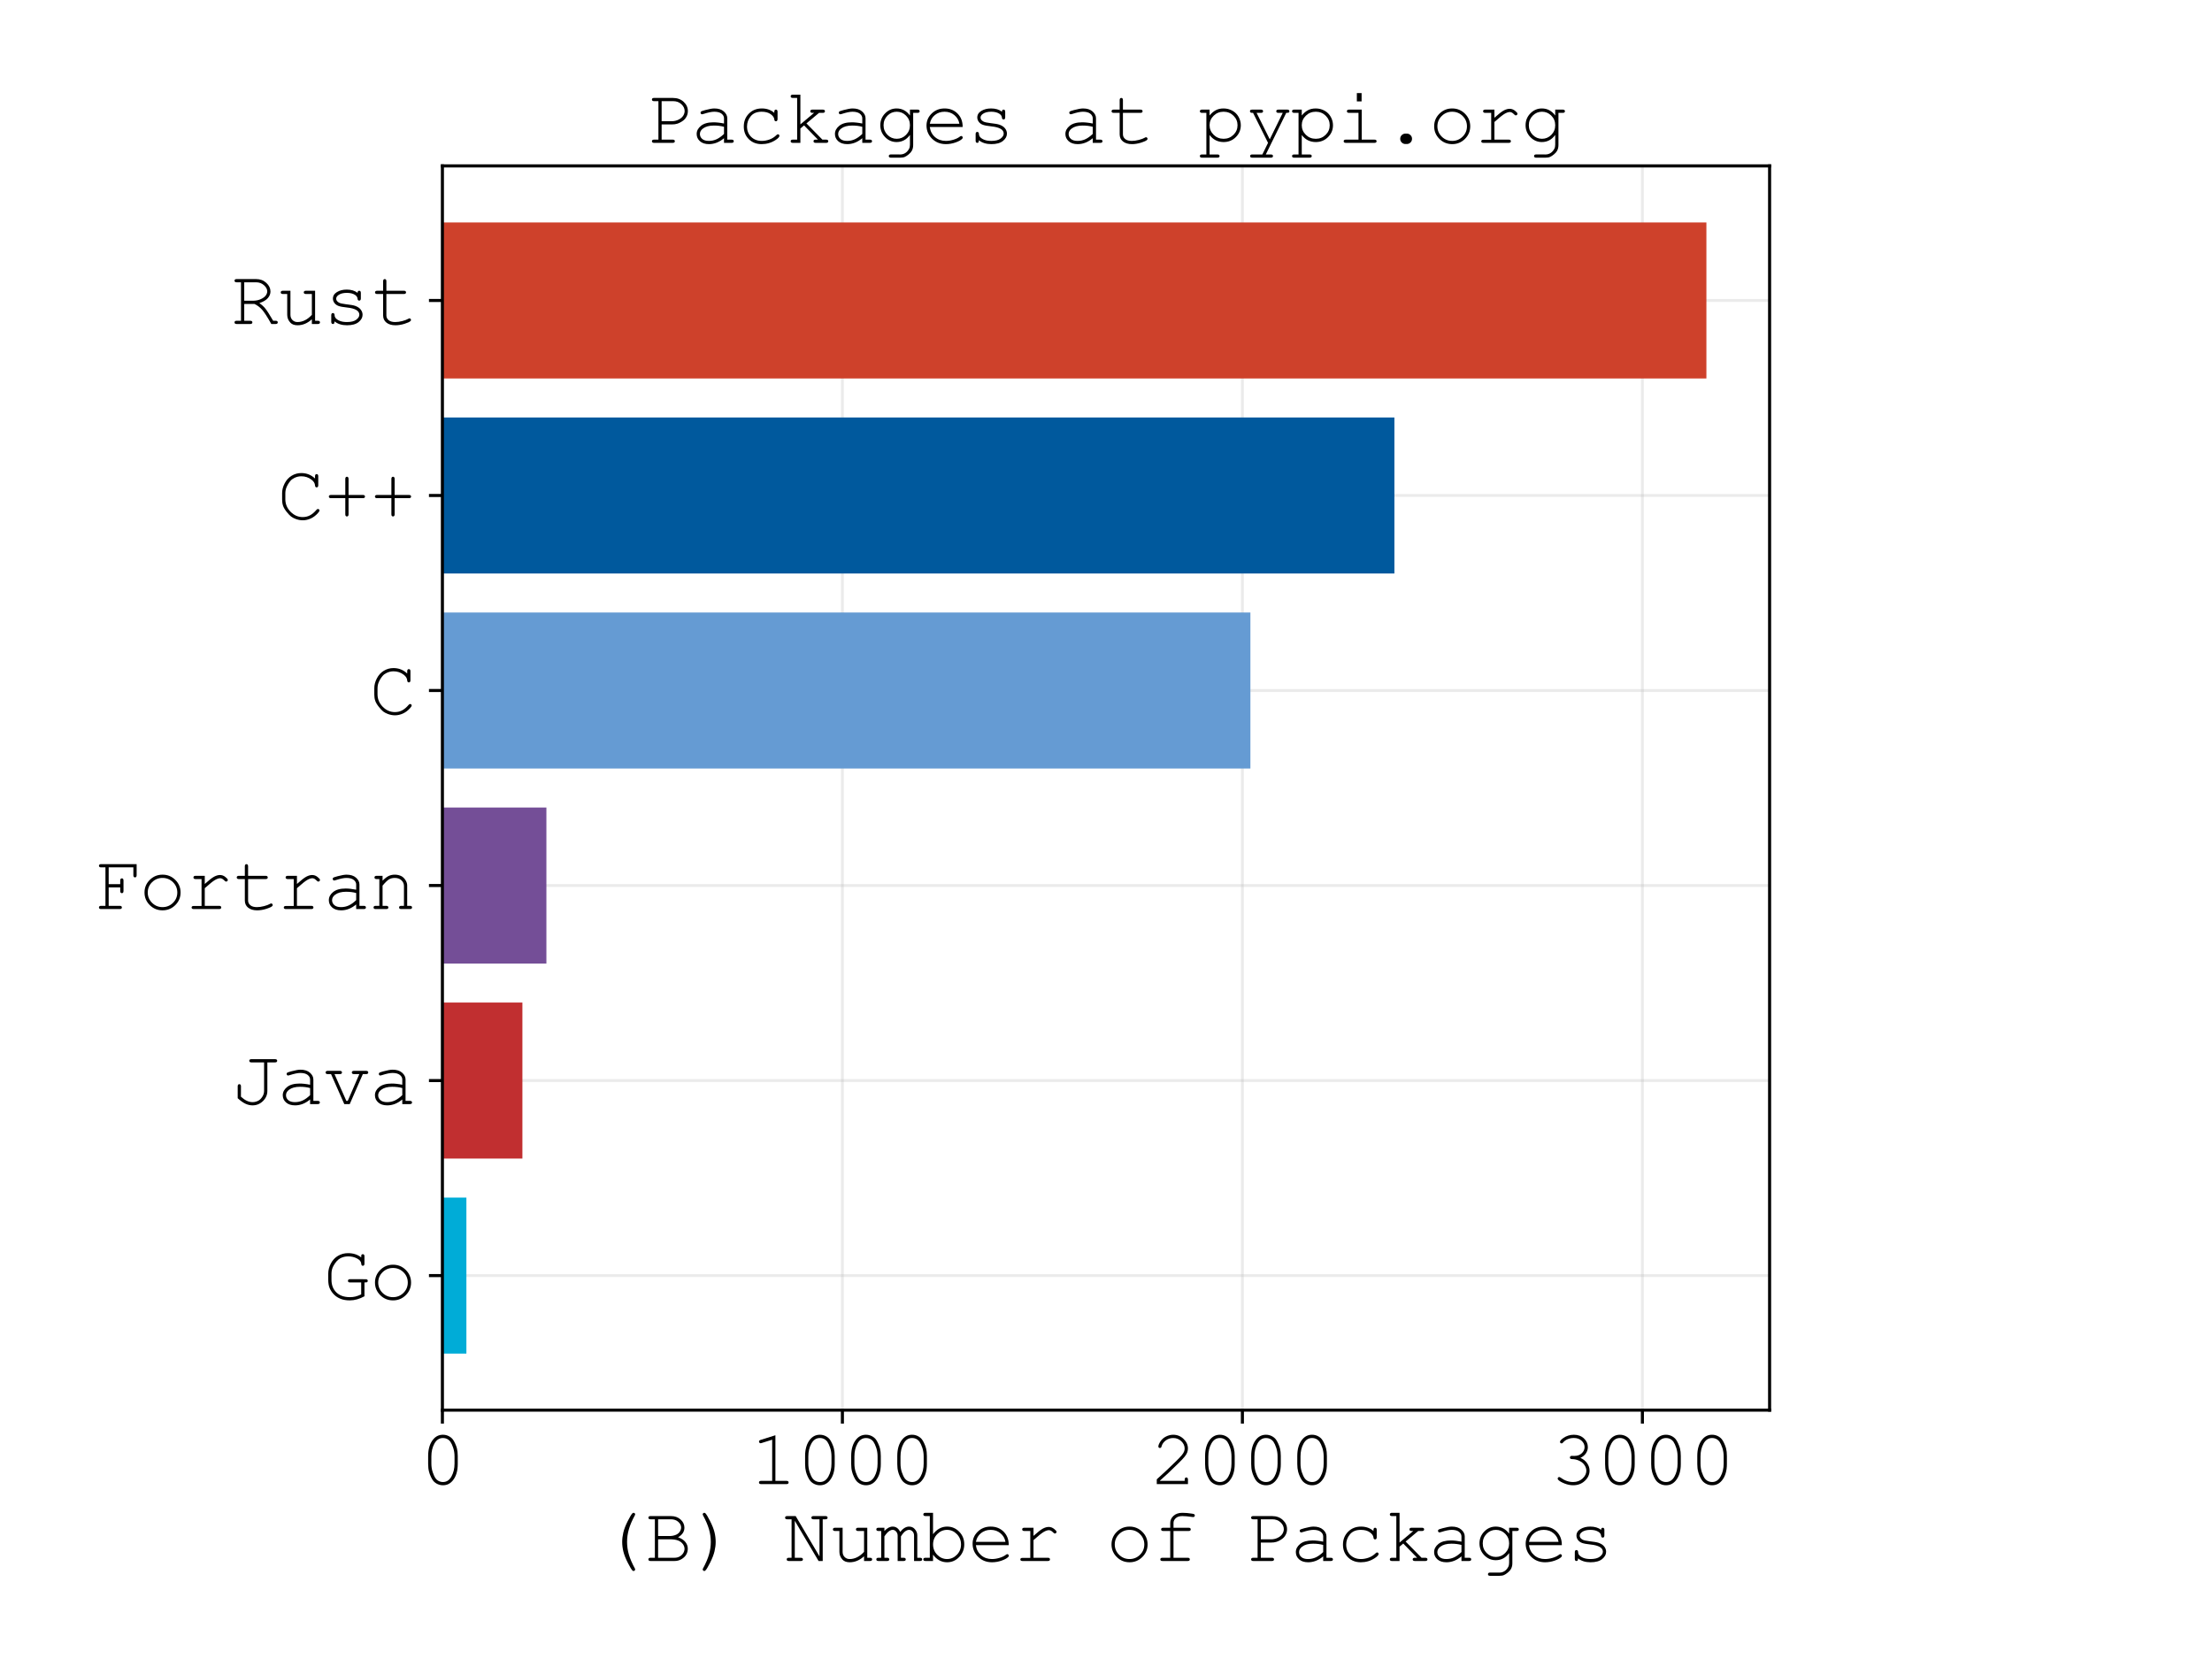 <?xml version="1.0" encoding="utf-8" standalone="no"?>
<!DOCTYPE svg PUBLIC "-//W3C//DTD SVG 1.1//EN"
  "http://www.w3.org/Graphics/SVG/1.1/DTD/svg11.dtd">
<svg xmlns:xlink="http://www.w3.org/1999/xlink" width="576pt" height="432pt" viewBox="0 0 576 432" xmlns="http://www.w3.org/2000/svg" version="1.1">
 <defs>
  <style type="text/css">*{stroke-linejoin: round; stroke-linecap: butt}</style>
 </defs>
 <g id="figure_1">
  <g id="patch_1">
   <path d="M 0 432 
L 576 432 
L 576 0 
L 0 0 
z
" style="fill: #ffffff"/>
  </g>
  <g id="axes_1">
   <g id="patch_2">
    <path d="M 115.2 367.2 
L 460.8 367.2 
L 460.8 43.2 
L 115.2 43.2 
z
" style="fill: #ffffff"/>
   </g>
   <g id="matplotlib.axis_1">
    <g id="xtick_1">
     <g id="line2d_1">
      <path d="M 115.2 367.2 
L 115.2 43.2 
" clip-path="url(#pd05a59e7c7)" style="fill: none; stroke: #b0b0b0; stroke-opacity: 0.25; stroke-width: 0.75; stroke-linecap: square"/>
     </g>
     <g id="line2d_2">
      <defs>
       <path id="m3ca8e64a60" d="M 0 0 
L 0 3.5 
" style="stroke: #000000; stroke-width: 0.8"/>
      </defs>
      <g>
       <use xlink:href="#m3ca8e64a60" x="115.2" y="367.2" style="stroke: #000000; stroke-width: 0.8"/>
      </g>
     </g>
     <g id="text_1">
      <!-- 0 -->
      <g transform="translate(109.198 386.456) scale(0.2 -0.2)">
       <defs>
        <path id="CourierNewPSMT-30" d="M 3125 2284 
L 3125 1634 
Q 3125 788 2722 294 
Q 2406 -94 1925 -94 
Q 1694 -94 1489 -1 
Q 1284 91 1141 256 
Q 1050 359 942 587 
Q 834 816 788 1006 
Q 716 1275 716 1634 
L 716 2284 
Q 716 3134 1119 3628 
Q 1434 4016 1916 4016 
Q 2150 4016 2353 3923 
Q 2556 3831 2700 3666 
Q 2794 3559 2900 3331 
Q 3006 3103 3056 2916 
Q 3125 2647 3125 2284 
z
M 2863 2250 
Q 2863 2622 2758 2942 
Q 2653 3263 2522 3453 
Q 2444 3563 2319 3641 
Q 2141 3750 1919 3750 
Q 1478 3750 1228 3300 
Q 978 2850 978 2250 
L 978 1672 
Q 978 1300 1083 978 
Q 1188 656 1322 466 
Q 1397 359 1522 281 
Q 1700 169 1925 169 
Q 2363 169 2613 620 
Q 2863 1072 2863 1672 
L 2863 2250 
z
" transform="scale(0.016)"/>
       </defs>
       <use xlink:href="#CourierNewPSMT-30"/>
      </g>
     </g>
    </g>
    <g id="xtick_2">
     <g id="line2d_3">
      <path d="M 219.359 367.2 
L 219.359 43.2 
" clip-path="url(#pd05a59e7c7)" style="fill: none; stroke: #b0b0b0; stroke-opacity: 0.25; stroke-width: 0.75; stroke-linecap: square"/>
     </g>
     <g id="line2d_4">
      <g>
       <use xlink:href="#m3ca8e64a60" x="219.359" y="367.2" style="stroke: #000000; stroke-width: 0.8"/>
      </g>
     </g>
     <g id="text_2">
      <!-- 1000 -->
      <g transform="translate(195.353 386.456) scale(0.2 -0.2)">
       <defs>
        <path id="CourierNewPSMT-31" d="M 2050 3975 
L 2050 263 
L 2950 263 
Q 3044 263 3084 227 
Q 3125 191 3125 131 
Q 3125 75 3084 37 
Q 3044 0 2950 0 
L 888 0 
Q 794 0 753 37 
Q 713 75 713 131 
Q 713 191 753 227 
Q 794 263 888 263 
L 1788 263 
L 1788 3613 
L 931 3344 
Q 869 3325 841 3325 
Q 794 3325 755 3364 
Q 716 3403 716 3456 
Q 716 3503 747 3544 
Q 772 3569 850 3597 
L 2050 3975 
z
" transform="scale(0.016)"/>
       </defs>
       <use xlink:href="#CourierNewPSMT-31"/>
       <use xlink:href="#CourierNewPSMT-30" transform="translate(60.01 0)"/>
       <use xlink:href="#CourierNewPSMT-30" transform="translate(120.02 0)"/>
       <use xlink:href="#CourierNewPSMT-30" transform="translate(180.029 0)"/>
      </g>
     </g>
    </g>
    <g id="xtick_3">
     <g id="line2d_5">
      <path d="M 323.518 367.2 
L 323.518 43.2 
" clip-path="url(#pd05a59e7c7)" style="fill: none; stroke: #b0b0b0; stroke-opacity: 0.25; stroke-width: 0.75; stroke-linecap: square"/>
     </g>
     <g id="line2d_6">
      <g>
       <use xlink:href="#m3ca8e64a60" x="323.518" y="367.2" style="stroke: #000000; stroke-width: 0.8"/>
      </g>
     </g>
     <g id="text_3">
      <!-- 2000 -->
      <g transform="translate(299.512 386.456) scale(0.2 -0.2)">
       <defs>
        <path id="CourierNewPSMT-32" d="M 791 263 
L 2806 263 
L 2806 366 
Q 2806 459 2843 500 
Q 2881 541 2941 541 
Q 2997 541 3034 500 
Q 3072 459 3072 366 
L 3072 0 
L 534 0 
L 534 388 
Q 1334 1106 2091 1850 
Q 2444 2197 2575 2359 
Q 2706 2522 2754 2645 
Q 2803 2769 2803 2894 
Q 2803 3231 2531 3490 
Q 2259 3750 1875 3750 
Q 1531 3750 1265 3553 
Q 1000 3356 922 3066 
Q 903 2991 875 2969 
Q 838 2938 788 2938 
Q 734 2938 698 2973 
Q 663 3009 663 3059 
Q 663 3209 827 3465 
Q 991 3722 1280 3869 
Q 1569 4016 1872 4016 
Q 2363 4016 2716 3675 
Q 3069 3334 3069 2903 
Q 3069 2722 3009 2570 
Q 2950 2419 2808 2239 
Q 2666 2059 2297 1697 
Q 1372 784 791 281 
L 791 263 
z
" transform="scale(0.016)"/>
       </defs>
       <use xlink:href="#CourierNewPSMT-32"/>
       <use xlink:href="#CourierNewPSMT-30" transform="translate(60.01 0)"/>
       <use xlink:href="#CourierNewPSMT-30" transform="translate(120.02 0)"/>
       <use xlink:href="#CourierNewPSMT-30" transform="translate(180.029 0)"/>
      </g>
     </g>
    </g>
    <g id="xtick_4">
     <g id="line2d_7">
      <path d="M 427.677 367.2 
L 427.677 43.2 
" clip-path="url(#pd05a59e7c7)" style="fill: none; stroke: #b0b0b0; stroke-opacity: 0.25; stroke-width: 0.75; stroke-linecap: square"/>
     </g>
     <g id="line2d_8">
      <g>
       <use xlink:href="#m3ca8e64a60" x="427.677" y="367.2" style="stroke: #000000; stroke-width: 0.8"/>
      </g>
     </g>
     <g id="text_4">
      <!-- 3000 -->
      <g transform="translate(403.671 386.456) scale(0.2 -0.2)">
       <defs>
        <path id="CourierNewPSMT-33" d="M 2459 2134 
Q 2822 1972 3012 1689 
Q 3203 1406 3203 1100 
Q 3203 628 2820 267 
Q 2438 -94 1863 -94 
Q 1525 -94 1162 50 
Q 800 194 656 344 
Q 609 394 609 450 
Q 609 500 645 537 
Q 681 575 731 575 
Q 781 575 844 528 
Q 1328 169 1869 169 
Q 2325 169 2633 455 
Q 2941 741 2941 1091 
Q 2941 1325 2789 1550 
Q 2638 1775 2353 1904 
Q 2069 2034 1778 2034 
Q 1684 2034 1643 2070 
Q 1603 2106 1603 2166 
Q 1603 2222 1642 2259 
Q 1681 2297 1759 2297 
L 1984 2294 
Q 2338 2294 2567 2509 
Q 2797 2725 2797 3009 
Q 2797 3303 2556 3528 
Q 2316 3753 1928 3753 
Q 1656 3753 1428 3659 
Q 1200 3566 1063 3403 
Q 1013 3341 986 3327 
Q 959 3313 925 3313 
Q 872 3313 834 3348 
Q 797 3384 797 3434 
Q 797 3559 1069 3750 
Q 1447 4016 1928 4016 
Q 2425 4016 2744 3717 
Q 3063 3419 3063 3006 
Q 3063 2744 2909 2509 
Q 2756 2275 2459 2134 
z
" transform="scale(0.016)"/>
       </defs>
       <use xlink:href="#CourierNewPSMT-33"/>
       <use xlink:href="#CourierNewPSMT-30" transform="translate(60.01 0)"/>
       <use xlink:href="#CourierNewPSMT-30" transform="translate(120.02 0)"/>
       <use xlink:href="#CourierNewPSMT-30" transform="translate(180.029 0)"/>
      </g>
     </g>
    </g>
    <g id="text_5">
     <!-- (B) Number of Packages -->
     <g transform="translate(155.966 406.481) scale(0.2 -0.2)">
      <defs>
       <path id="CourierNewPSMT-28" d="M 1891 1556 
Q 1891 1916 1984 2319 
Q 2078 2722 2343 3250 
Q 2609 3778 2731 3888 
Q 2769 3922 2813 3922 
Q 2869 3922 2908 3884 
Q 2947 3847 2947 3794 
Q 2947 3763 2925 3725 
Q 2581 3094 2434 2581 
Q 2288 2069 2288 1556 
Q 2288 1041 2434 528 
Q 2581 16 2925 -613 
Q 2947 -650 2947 -681 
Q 2947 -734 2908 -773 
Q 2869 -813 2813 -813 
Q 2769 -813 2731 -778 
Q 2616 -672 2353 -156 
Q 2091 359 1991 756 
Q 1891 1153 1891 1556 
z
" transform="scale(0.016)"/>
       <path id="CourierNewPSMT-42" d="M 800 263 
L 800 3394 
L 447 3394 
Q 353 3394 312 3430 
Q 272 3466 272 3525 
Q 272 3584 312 3620 
Q 353 3656 447 3656 
L 2097 3656 
Q 2588 3656 2895 3373 
Q 3203 3091 3203 2709 
Q 3203 2228 2688 1931 
Q 3097 1784 3287 1540 
Q 3478 1297 3478 1003 
Q 3478 741 3353 523 
Q 3228 306 2970 153 
Q 2713 0 2409 0 
L 447 0 
Q 353 0 312 37 
Q 272 75 272 131 
Q 272 191 312 227 
Q 353 263 447 263 
L 800 263 
z
M 1063 2031 
L 1991 2031 
Q 2288 2031 2534 2141 
Q 2725 2228 2831 2393 
Q 2938 2559 2938 2731 
Q 2938 2978 2706 3186 
Q 2475 3394 2103 3394 
L 1063 3394 
L 1063 2031 
z
M 1063 263 
L 2391 263 
Q 2644 263 2831 375 
Q 3019 488 3116 653 
Q 3213 819 3213 997 
Q 3213 1197 3073 1384 
Q 2934 1572 2687 1669 
Q 2441 1766 2006 1766 
L 1063 1766 
L 1063 263 
z
" transform="scale(0.016)"/>
       <path id="CourierNewPSMT-29" d="M 1997 1553 
Q 1997 1194 1903 792 
Q 1809 391 1543 -139 
Q 1278 -669 1156 -775 
Q 1119 -813 1075 -813 
Q 1019 -813 980 -773 
Q 941 -734 941 -681 
Q 941 -650 963 -613 
Q 1306 16 1453 528 
Q 1600 1041 1600 1553 
Q 1600 2069 1453 2581 
Q 1306 3094 963 3725 
Q 941 3763 941 3794 
Q 941 3847 980 3884 
Q 1019 3922 1075 3922 
Q 1119 3922 1156 3888 
Q 1272 3781 1534 3265 
Q 1797 2750 1897 2353 
Q 1997 1956 1997 1553 
z
" transform="scale(0.016)"/>
       <path id="CourierNewPSMT-20" transform="scale(0.016)"/>
       <path id="CourierNewPSMT-4e" d="M 3206 0 
L 2869 0 
L 934 3272 
L 934 263 
L 1419 263 
Q 1516 263 1556 227 
Q 1597 191 1597 131 
Q 1597 75 1556 37 
Q 1516 0 1419 0 
L 453 0 
Q 356 0 315 37 
Q 275 75 275 131 
Q 275 191 315 227 
Q 356 263 453 263 
L 672 263 
L 672 3394 
L 319 3394 
Q 225 3394 184 3430 
Q 144 3466 144 3525 
Q 144 3584 184 3620 
Q 225 3656 319 3656 
L 1006 3656 
L 2944 378 
L 2944 3394 
L 2459 3394 
Q 2366 3394 2325 3430 
Q 2284 3466 2284 3525 
Q 2284 3584 2323 3620 
Q 2363 3656 2459 3656 
L 3428 3656 
Q 3522 3656 3562 3620 
Q 3603 3584 3603 3525 
Q 3603 3466 3562 3430 
Q 3522 3394 3428 3394 
L 3206 3394 
L 3206 0 
z
" transform="scale(0.016)"/>
       <path id="CourierNewPSMT-75" d="M 2819 0 
L 2819 384 
Q 2281 -103 1656 -103 
Q 1272 -103 1072 106 
Q 813 381 813 747 
L 813 2441 
L 459 2441 
Q 366 2441 325 2478 
Q 284 2516 284 2575 
Q 284 2631 325 2668 
Q 366 2706 459 2706 
L 1075 2706 
L 1075 747 
Q 1075 491 1237 325 
Q 1400 159 1644 159 
Q 2284 159 2819 747 
L 2819 2441 
L 2334 2441 
Q 2241 2441 2200 2478 
Q 2159 2516 2159 2575 
Q 2159 2631 2200 2668 
Q 2241 2706 2334 2706 
L 3081 2706 
L 3081 263 
L 3303 263 
Q 3397 263 3437 227 
Q 3478 191 3478 131 
Q 3478 75 3437 37 
Q 3397 0 3303 0 
L 2819 0 
z
" transform="scale(0.016)"/>
       <path id="CourierNewPSMT-6d" d="M 725 2706 
L 725 2441 
Q 1059 2800 1397 2800 
Q 1600 2800 1753 2692 
Q 1906 2584 2009 2366 
Q 2184 2584 2364 2692 
Q 2544 2800 2725 2800 
Q 3009 2800 3178 2616 
Q 3400 2378 3400 2097 
L 3400 263 
L 3622 263 
Q 3716 263 3756 227 
Q 3797 191 3797 131 
Q 3797 75 3756 37 
Q 3716 0 3622 0 
L 3138 0 
L 3138 2072 
Q 3138 2272 3016 2403 
Q 2894 2534 2734 2534 
Q 2591 2534 2431 2426 
Q 2272 2319 2069 2003 
L 2069 263 
L 2288 263 
Q 2381 263 2422 227 
Q 2463 191 2463 131 
Q 2463 75 2422 37 
Q 2381 0 2288 0 
L 1803 0 
L 1803 2053 
Q 1803 2263 1679 2398 
Q 1556 2534 1403 2534 
Q 1263 2534 1125 2444 
Q 934 2316 725 2003 
L 725 263 
L 947 263 
Q 1041 263 1081 227 
Q 1122 191 1122 131 
Q 1122 75 1081 37 
Q 1041 0 947 0 
L 241 0 
Q 147 0 106 37 
Q 66 75 66 131 
Q 66 191 106 227 
Q 147 263 241 263 
L 463 263 
L 463 2441 
L 241 2441 
Q 147 2441 106 2478 
Q 66 2516 66 2575 
Q 66 2631 106 2668 
Q 147 2706 241 2706 
L 725 2706 
z
" transform="scale(0.016)"/>
       <path id="CourierNewPSMT-62" d="M 931 3922 
L 931 2181 
Q 1406 2800 2078 2800 
Q 2653 2800 3062 2383 
Q 3472 1966 3472 1359 
Q 3472 747 3058 322 
Q 2644 -103 2078 -103 
Q 1391 -103 931 516 
L 931 0 
L 316 0 
Q 222 0 181 37 
Q 141 75 141 131 
Q 141 191 181 227 
Q 222 263 316 263 
L 669 263 
L 669 3656 
L 316 3656 
Q 222 3656 181 3693 
Q 141 3731 141 3791 
Q 141 3847 181 3884 
Q 222 3922 316 3922 
L 931 3922 
z
M 3209 1347 
Q 3209 1844 2868 2189 
Q 2528 2534 2072 2534 
Q 1616 2534 1275 2189 
Q 934 1844 934 1347 
Q 934 850 1275 504 
Q 1616 159 2072 159 
Q 2528 159 2868 504 
Q 3209 850 3209 1347 
z
" transform="scale(0.016)"/>
       <path id="CourierNewPSMT-65" d="M 3341 1291 
L 666 1291 
Q 734 781 1092 470 
Q 1450 159 1978 159 
Q 2272 159 2594 256 
Q 2916 353 3119 513 
Q 3178 559 3222 559 
Q 3272 559 3309 520 
Q 3347 481 3347 428 
Q 3347 375 3297 325 
Q 3147 169 2764 33 
Q 2381 -103 1978 -103 
Q 1303 -103 851 339 
Q 400 781 400 1409 
Q 400 1981 823 2390 
Q 1247 2800 1872 2800 
Q 2516 2800 2931 2379 
Q 3347 1959 3341 1291 
z
M 3075 1556 
Q 2997 1991 2664 2262 
Q 2331 2534 1872 2534 
Q 1413 2534 1081 2265 
Q 750 1997 669 1556 
L 3075 1556 
z
" transform="scale(0.016)"/>
       <path id="CourierNewPSMT-72" d="M 1606 2706 
L 1606 2044 
Q 2119 2506 2373 2639 
Q 2628 2772 2844 2772 
Q 3078 2772 3279 2614 
Q 3481 2456 3481 2375 
Q 3481 2316 3442 2277 
Q 3403 2238 3344 2238 
Q 3313 2238 3291 2248 
Q 3269 2259 3209 2319 
Q 3100 2428 3019 2468 
Q 2938 2509 2859 2509 
Q 2688 2509 2445 2371 
Q 2203 2234 1606 1700 
L 1606 263 
L 2769 263 
Q 2866 263 2906 227 
Q 2947 191 2947 131 
Q 2947 75 2906 37 
Q 2866 0 2769 0 
L 709 0 
Q 616 0 575 36 
Q 534 72 534 128 
Q 534 181 573 217 
Q 613 253 709 253 
L 1344 253 
L 1344 2441 
L 859 2441 
Q 766 2441 725 2478 
Q 684 2516 684 2575 
Q 684 2631 723 2668 
Q 763 2706 859 2706 
L 1606 2706 
z
" transform="scale(0.016)"/>
       <path id="CourierNewPSMT-6f" d="M 3388 1347 
Q 3388 747 2958 322 
Q 2528 -103 1922 -103 
Q 1309 -103 881 323 
Q 453 750 453 1347 
Q 453 1947 881 2373 
Q 1309 2800 1922 2800 
Q 2528 2800 2958 2375 
Q 3388 1950 3388 1347 
z
M 3122 1347 
Q 3122 1841 2770 2187 
Q 2419 2534 1919 2534 
Q 1419 2534 1067 2186 
Q 716 1838 716 1347 
Q 716 859 1067 509 
Q 1419 159 1919 159 
Q 2419 159 2770 507 
Q 3122 856 3122 1347 
z
" transform="scale(0.016)"/>
       <path id="CourierNewPSMT-66" d="M 1747 2441 
L 1747 263 
L 2900 263 
Q 2994 263 3034 227 
Q 3075 191 3075 131 
Q 3075 75 3034 37 
Q 2994 0 2900 0 
L 847 0 
Q 753 0 712 37 
Q 672 75 672 131 
Q 672 191 712 227 
Q 753 263 847 263 
L 1481 263 
L 1481 2441 
L 913 2441 
Q 819 2441 778 2478 
Q 738 2516 738 2575 
Q 738 2631 778 2668 
Q 819 2706 913 2706 
L 1481 2706 
L 1481 3103 
Q 1481 3434 1750 3678 
Q 2019 3922 2463 3922 
Q 2834 3922 3256 3853 
Q 3416 3828 3448 3793 
Q 3481 3759 3481 3703 
Q 3481 3647 3443 3611 
Q 3406 3575 3344 3575 
Q 3319 3575 3259 3584 
Q 2788 3656 2463 3656 
Q 2119 3656 1933 3487 
Q 1747 3319 1747 3103 
L 1747 2706 
L 2975 2706 
Q 3069 2706 3109 2668 
Q 3150 2631 3150 2572 
Q 3150 2516 3109 2478 
Q 3069 2441 2975 2441 
L 1747 2441 
z
" transform="scale(0.016)"/>
       <path id="CourierNewPSMT-50" d="M 1350 1500 
L 1350 263 
L 2250 263 
Q 2344 263 2384 227 
Q 2425 191 2425 131 
Q 2425 75 2384 37 
Q 2344 0 2250 0 
L 734 0 
Q 641 0 600 37 
Q 559 75 559 131 
Q 559 191 600 227 
Q 641 263 734 263 
L 1088 263 
L 1088 3394 
L 734 3394 
Q 641 3394 600 3430 
Q 559 3466 559 3525 
Q 559 3584 600 3620 
Q 641 3656 734 3656 
L 2259 3656 
Q 2800 3656 3142 3337 
Q 3484 3019 3484 2591 
Q 3484 2338 3373 2134 
Q 3263 1931 3106 1816 
Q 2872 1641 2622 1559 
Q 2441 1500 2172 1500 
L 1350 1500 
z
M 1350 1763 
L 2188 1763 
Q 2478 1763 2733 1892 
Q 2988 2022 3105 2209 
Q 3222 2397 3222 2591 
Q 3222 2900 2956 3147 
Q 2691 3394 2284 3394 
L 1350 3394 
L 1350 1763 
z
" transform="scale(0.016)"/>
       <path id="CourierNewPSMT-61" d="M 2675 0 
L 2675 378 
Q 2103 -103 1453 -103 
Q 981 -103 715 136 
Q 450 375 450 722 
Q 450 1103 800 1387 
Q 1150 1672 1822 1672 
Q 2003 1672 2215 1648 
Q 2428 1625 2675 1575 
L 2675 2000 
Q 2675 2216 2475 2375 
Q 2275 2534 1875 2534 
Q 1569 2534 1016 2356 
Q 916 2325 888 2325 
Q 838 2325 802 2362 
Q 766 2400 766 2456 
Q 766 2509 797 2541 
Q 841 2588 1150 2669 
Q 1638 2800 1888 2800 
Q 2384 2800 2662 2554 
Q 2941 2309 2941 2000 
L 2941 263 
L 3291 263 
Q 3388 263 3428 227 
Q 3469 191 3469 131 
Q 3469 75 3428 37 
Q 3388 0 3291 0 
L 2675 0 
z
M 2675 1306 
Q 2491 1359 2284 1384 
Q 2078 1409 1850 1409 
Q 1278 1409 956 1163 
Q 713 978 713 722 
Q 713 484 898 321 
Q 1084 159 1441 159 
Q 1781 159 2073 295 
Q 2366 431 2675 728 
L 2675 1306 
z
" transform="scale(0.016)"/>
       <path id="CourierNewPSMT-63" d="M 3016 2441 
L 3016 2528 
Q 3016 2625 3053 2665 
Q 3091 2706 3147 2706 
Q 3206 2706 3243 2665 
Q 3281 2625 3281 2528 
L 3281 1934 
Q 3278 1838 3242 1797 
Q 3206 1756 3147 1756 
Q 3094 1756 3058 1792 
Q 3022 1828 3016 1913 
Q 2997 2134 2723 2334 
Q 2450 2534 1988 2534 
Q 1403 2534 1100 2168 
Q 797 1803 797 1331 
Q 797 822 1131 490 
Q 1466 159 1997 159 
Q 2303 159 2620 271 
Q 2938 384 3194 634 
Q 3259 697 3309 697 
Q 3363 697 3398 661 
Q 3434 625 3434 572 
Q 3434 438 3119 231 
Q 2609 -103 1984 -103 
Q 1350 -103 942 301 
Q 534 706 534 1328 
Q 534 1963 951 2381 
Q 1369 2800 2003 2800 
Q 2606 2800 3016 2441 
z
" transform="scale(0.016)"/>
       <path id="CourierNewPSMT-6b" d="M 1388 1169 
L 1388 0 
L 772 0 
Q 678 0 637 37 
Q 597 75 597 131 
Q 597 191 637 227 
Q 678 263 772 263 
L 1125 263 
L 1125 3656 
L 772 3656 
Q 678 3656 637 3693 
Q 597 3731 597 3791 
Q 597 3847 637 3884 
Q 678 3922 772 3922 
L 1388 3922 
L 1388 1503 
L 2503 2441 
L 2369 2441 
Q 2275 2441 2234 2478 
Q 2194 2516 2194 2572 
Q 2194 2631 2234 2668 
Q 2275 2706 2369 2706 
L 3209 2706 
Q 3306 2706 3347 2668 
Q 3388 2631 3388 2572 
Q 3388 2516 3347 2478 
Q 3306 2441 3209 2441 
L 2906 2441 
L 1881 1584 
L 3178 263 
L 3481 263 
Q 3578 263 3618 227 
Q 3659 191 3659 131 
Q 3659 75 3618 37 
Q 3578 0 3481 0 
L 2631 0 
Q 2538 0 2497 37 
Q 2456 75 2456 131 
Q 2456 191 2497 227 
Q 2538 263 2631 263 
L 2816 263 
L 1688 1422 
L 1388 1169 
z
" transform="scale(0.016)"/>
       <path id="CourierNewPSMT-67" d="M 2803 2225 
L 2803 2706 
L 3419 2706 
Q 3513 2706 3553 2668 
Q 3594 2631 3594 2572 
Q 3594 2516 3553 2478 
Q 3513 2441 3419 2441 
L 3066 2441 
L 3066 -181 
Q 3066 -444 2953 -650 
Q 2878 -788 2703 -934 
Q 2528 -1081 2384 -1143 
Q 2241 -1206 2000 -1206 
L 1256 -1206 
Q 1163 -1206 1122 -1170 
Q 1081 -1134 1081 -1075 
Q 1081 -1016 1122 -978 
Q 1163 -941 1256 -941 
L 2009 -944 
Q 2241 -944 2427 -825 
Q 2613 -706 2734 -478 
Q 2803 -347 2803 -144 
L 2803 644 
Q 2381 66 1716 66 
Q 1175 66 783 467 
Q 391 869 391 1434 
Q 391 2000 783 2400 
Q 1175 2800 1716 2800 
Q 2381 2800 2803 2225 
z
M 2803 1434 
Q 2803 1897 2486 2215 
Q 2169 2534 1728 2534 
Q 1288 2534 972 2214 
Q 656 1894 656 1434 
Q 656 972 972 651 
Q 1288 331 1728 331 
Q 2169 331 2486 651 
Q 2803 972 2803 1434 
z
" transform="scale(0.016)"/>
       <path id="CourierNewPSMT-73" d="M 2788 2534 
Q 2788 2625 2825 2665 
Q 2863 2706 2919 2706 
Q 2978 2706 3015 2665 
Q 3053 2625 3053 2528 
L 3053 2078 
Q 3053 1984 3015 1943 
Q 2978 1903 2919 1903 
Q 2866 1903 2830 1937 
Q 2794 1972 2788 2050 
Q 2769 2238 2594 2359 
Q 2338 2534 1916 2534 
Q 1475 2534 1231 2356 
Q 1047 2222 1047 2056 
Q 1047 1869 1266 1744 
Q 1416 1656 1834 1609 
Q 2381 1550 2594 1475 
Q 2897 1366 3045 1172 
Q 3194 978 3194 753 
Q 3194 419 2872 158 
Q 2550 -103 1928 -103 
Q 1306 -103 909 213 
Q 909 106 896 75 
Q 884 44 851 22 
Q 819 0 778 0 
Q 722 0 684 40 
Q 647 81 647 175 
L 647 716 
Q 647 809 683 850 
Q 719 891 778 891 
Q 834 891 873 852 
Q 913 813 913 747 
Q 913 603 984 506 
Q 1094 356 1333 257 
Q 1572 159 1919 159 
Q 2431 159 2681 350 
Q 2931 541 2931 753 
Q 2931 997 2678 1144 
Q 2422 1291 1933 1341 
Q 1444 1391 1231 1472 
Q 1019 1553 900 1715 
Q 781 1878 781 2066 
Q 781 2403 1112 2601 
Q 1444 2800 1903 2800 
Q 2447 2800 2788 2534 
z
" transform="scale(0.016)"/>
      </defs>
      <use xlink:href="#CourierNewPSMT-28"/>
      <use xlink:href="#CourierNewPSMT-42" transform="translate(60.01 0)"/>
      <use xlink:href="#CourierNewPSMT-29" transform="translate(120.02 0)"/>
      <use xlink:href="#CourierNewPSMT-20" transform="translate(180.029 0)"/>
      <use xlink:href="#CourierNewPSMT-4e" transform="translate(240.039 0)"/>
      <use xlink:href="#CourierNewPSMT-75" transform="translate(300.049 0)"/>
      <use xlink:href="#CourierNewPSMT-6d" transform="translate(360.059 0)"/>
      <use xlink:href="#CourierNewPSMT-62" transform="translate(420.068 0)"/>
      <use xlink:href="#CourierNewPSMT-65" transform="translate(480.078 0)"/>
      <use xlink:href="#CourierNewPSMT-72" transform="translate(540.088 0)"/>
      <use xlink:href="#CourierNewPSMT-20" transform="translate(600.098 0)"/>
      <use xlink:href="#CourierNewPSMT-6f" transform="translate(660.107 0)"/>
      <use xlink:href="#CourierNewPSMT-66" transform="translate(720.117 0)"/>
      <use xlink:href="#CourierNewPSMT-20" transform="translate(780.127 0)"/>
      <use xlink:href="#CourierNewPSMT-50" transform="translate(840.137 0)"/>
      <use xlink:href="#CourierNewPSMT-61" transform="translate(900.146 0)"/>
      <use xlink:href="#CourierNewPSMT-63" transform="translate(960.156 0)"/>
      <use xlink:href="#CourierNewPSMT-6b" transform="translate(1020.166 0)"/>
      <use xlink:href="#CourierNewPSMT-61" transform="translate(1080.176 0)"/>
      <use xlink:href="#CourierNewPSMT-67" transform="translate(1140.186 0)"/>
      <use xlink:href="#CourierNewPSMT-65" transform="translate(1200.195 0)"/>
      <use xlink:href="#CourierNewPSMT-73" transform="translate(1260.205 0)"/>
     </g>
    </g>
   </g>
   <g id="matplotlib.axis_2">
    <g id="ytick_1">
     <g id="line2d_9">
      <path d="M 115.2 332.159 
L 460.8 332.159 
" clip-path="url(#pd05a59e7c7)" style="fill: none; stroke: #b0b0b0; stroke-opacity: 0.25; stroke-width: 0.75; stroke-linecap: square"/>
     </g>
     <g id="line2d_10">
      <defs>
       <path id="m4ca432a9e4" d="M 0 0 
L -3.5 0 
" style="stroke: #000000; stroke-width: 0.8"/>
      </defs>
      <g>
       <use xlink:href="#m4ca432a9e4" x="115.2" y="332.159" style="stroke: #000000; stroke-width: 0.8"/>
      </g>
     </g>
     <g id="text_6">
      <!-- Go -->
      <g transform="translate(84.194 338.287) scale(0.2 -0.2)">
       <defs>
        <path id="CourierNewPSMT-47" d="M 3347 1356 
L 3347 231 
Q 3047 66 2748 -18 
Q 2450 -103 2153 -103 
Q 1731 -103 1411 22 
Q 1091 147 869 372 
Q 647 597 523 875 
Q 400 1153 400 1581 
L 400 2063 
Q 400 2494 614 2901 
Q 828 3309 1200 3525 
Q 1572 3741 2009 3741 
Q 2644 3741 3081 3394 
Q 3081 3547 3092 3578 
Q 3103 3609 3137 3632 
Q 3172 3656 3216 3656 
Q 3272 3656 3309 3615 
Q 3347 3575 3347 3481 
L 3347 2888 
Q 3347 2791 3309 2752 
Q 3272 2713 3216 2713 
Q 3163 2713 3127 2748 
Q 3091 2784 3088 2875 
Q 3069 3141 2742 3309 
Q 2416 3478 2031 3478 
Q 1669 3478 1376 3320 
Q 1084 3163 831 2719 
Q 663 2428 663 2059 
L 663 1581 
Q 663 928 1063 543 
Q 1463 159 2166 159 
Q 2403 159 2606 209 
Q 2809 259 3081 384 
L 3081 1356 
L 2178 1356 
Q 2084 1356 2043 1392 
Q 2003 1428 2003 1488 
Q 2003 1547 2043 1584 
Q 2084 1622 2178 1622 
L 3441 1619 
Q 3534 1619 3575 1583 
Q 3616 1547 3616 1488 
Q 3616 1447 3591 1412 
Q 3566 1378 3534 1367 
Q 3503 1356 3347 1356 
z
" transform="scale(0.016)"/>
       </defs>
       <use xlink:href="#CourierNewPSMT-47"/>
       <use xlink:href="#CourierNewPSMT-6f" transform="translate(60.01 0)"/>
      </g>
     </g>
    </g>
    <g id="ytick_2">
     <g id="line2d_11">
      <path d="M 115.2 281.376 
L 460.8 281.376 
" clip-path="url(#pd05a59e7c7)" style="fill: none; stroke: #b0b0b0; stroke-opacity: 0.25; stroke-width: 0.75; stroke-linecap: square"/>
     </g>
     <g id="line2d_12">
      <g>
       <use xlink:href="#m4ca432a9e4" x="115.2" y="281.376" style="stroke: #000000; stroke-width: 0.8"/>
      </g>
     </g>
     <g id="text_7">
      <!-- Java -->
      <g transform="translate(60.188 287.504) scale(0.2 -0.2)">
       <defs>
        <path id="CourierNewPSMT-4a" d="M 2947 3394 
L 2947 1075 
Q 2947 597 2590 247 
Q 2234 -103 1741 -103 
Q 1444 -103 1158 33 
Q 872 169 534 478 
L 534 1447 
Q 534 1541 571 1581 
Q 609 1622 666 1622 
Q 725 1622 762 1581 
Q 800 1541 800 1447 
L 797 603 
Q 1038 381 1273 270 
Q 1509 159 1741 159 
Q 1997 159 2225 284 
Q 2397 378 2539 600 
Q 2681 822 2681 1075 
L 2681 3394 
L 1653 3394 
Q 1556 3394 1515 3430 
Q 1475 3466 1475 3525 
Q 1475 3584 1515 3620 
Q 1556 3656 1653 3656 
L 3572 3656 
Q 3666 3656 3706 3620 
Q 3747 3584 3747 3525 
Q 3747 3466 3706 3430 
Q 3666 3394 3572 3394 
L 2947 3394 
z
" transform="scale(0.016)"/>
        <path id="CourierNewPSMT-76" d="M 2150 0 
L 1706 0 
L 628 2441 
L 359 2441 
Q 266 2441 225 2478 
Q 184 2516 184 2575 
Q 184 2631 225 2668 
Q 266 2706 359 2706 
L 1344 2706 
Q 1438 2706 1478 2668 
Q 1519 2631 1519 2572 
Q 1519 2516 1478 2478 
Q 1438 2441 1344 2441 
L 909 2441 
L 1872 263 
L 1988 263 
L 2931 2441 
L 2494 2441 
Q 2400 2441 2359 2478 
Q 2319 2516 2319 2575 
Q 2319 2631 2359 2668 
Q 2400 2706 2494 2706 
L 3481 2706 
Q 3578 2706 3617 2668 
Q 3656 2631 3656 2572 
Q 3656 2516 3617 2478 
Q 3578 2441 3481 2441 
L 3216 2441 
L 2150 0 
z
" transform="scale(0.016)"/>
       </defs>
       <use xlink:href="#CourierNewPSMT-4a"/>
       <use xlink:href="#CourierNewPSMT-61" transform="translate(60.01 0)"/>
       <use xlink:href="#CourierNewPSMT-76" transform="translate(120.02 0)"/>
       <use xlink:href="#CourierNewPSMT-61" transform="translate(180.029 0)"/>
      </g>
     </g>
    </g>
    <g id="ytick_3">
     <g id="line2d_13">
      <path d="M 115.2 230.592 
L 460.8 230.592 
" clip-path="url(#pd05a59e7c7)" style="fill: none; stroke: #b0b0b0; stroke-opacity: 0.25; stroke-width: 0.75; stroke-linecap: square"/>
     </g>
     <g id="line2d_14">
      <g>
       <use xlink:href="#m4ca432a9e4" x="115.2" y="230.592" style="stroke: #000000; stroke-width: 0.8"/>
      </g>
     </g>
     <g id="text_8">
      <!-- Fortran -->
      <g transform="translate(24.178 236.72) scale(0.2 -0.2)">
       <defs>
        <path id="CourierNewPSMT-46" d="M 1288 1766 
L 1288 263 
L 2188 263 
Q 2281 263 2322 227 
Q 2363 191 2363 131 
Q 2363 75 2322 37 
Q 2281 0 2188 0 
L 672 0 
Q 578 0 537 37 
Q 497 75 497 131 
Q 497 191 537 227 
Q 578 263 672 263 
L 1025 263 
L 1025 3394 
L 672 3394 
Q 578 3394 537 3430 
Q 497 3466 497 3525 
Q 497 3584 544 3625 
Q 578 3656 672 3656 
L 3563 3656 
L 3563 2753 
Q 3563 2659 3525 2618 
Q 3488 2578 3431 2578 
Q 3372 2578 3334 2618 
Q 3297 2659 3297 2753 
L 3297 3394 
L 1288 3394 
L 1288 2028 
L 2228 2028 
L 2228 2325 
Q 2228 2419 2265 2459 
Q 2303 2500 2363 2500 
Q 2419 2500 2456 2459 
Q 2494 2419 2494 2325 
L 2494 1469 
Q 2494 1375 2456 1334 
Q 2419 1294 2363 1294 
Q 2303 1294 2265 1334 
Q 2228 1375 2228 1469 
L 2228 1766 
L 1288 1766 
z
" transform="scale(0.016)"/>
        <path id="CourierNewPSMT-74" d="M 1381 2706 
L 2806 2706 
Q 2900 2706 2940 2668 
Q 2981 2631 2981 2572 
Q 2981 2516 2940 2478 
Q 2900 2441 2806 2441 
L 1381 2441 
L 1381 694 
Q 1381 466 1564 312 
Q 1747 159 2100 159 
Q 2366 159 2675 239 
Q 2984 319 3156 419 
Q 3219 459 3259 459 
Q 3309 459 3346 420 
Q 3384 381 3384 328 
Q 3384 281 3344 241 
Q 3244 138 2858 17 
Q 2472 -103 2119 -103 
Q 1659 -103 1387 112 
Q 1116 328 1116 694 
L 1116 2441 
L 631 2441 
Q 538 2441 497 2478 
Q 456 2516 456 2575 
Q 456 2631 497 2668 
Q 538 2706 631 2706 
L 1116 2706 
L 1116 3481 
Q 1116 3575 1153 3615 
Q 1191 3656 1247 3656 
Q 1306 3656 1343 3615 
Q 1381 3575 1381 3481 
L 1381 2706 
z
" transform="scale(0.016)"/>
        <path id="CourierNewPSMT-6e" d="M 1072 2706 
L 1072 2309 
Q 1347 2588 1569 2694 
Q 1791 2800 2069 2800 
Q 2369 2800 2616 2672 
Q 2791 2578 2933 2361 
Q 3075 2144 3075 1916 
L 3075 263 
L 3297 263 
Q 3391 263 3431 227 
Q 3472 191 3472 131 
Q 3472 75 3431 37 
Q 3391 0 3297 0 
L 2594 0 
Q 2497 0 2456 37 
Q 2416 75 2416 131 
Q 2416 191 2456 227 
Q 2497 263 2594 263 
L 2813 263 
L 2813 1872 
Q 2813 2150 2609 2342 
Q 2406 2534 2066 2534 
Q 1806 2534 1615 2429 
Q 1425 2325 1072 1909 
L 1072 263 
L 1369 263 
Q 1463 263 1503 227 
Q 1544 191 1544 131 
Q 1544 75 1503 37 
Q 1463 0 1369 0 
L 513 0 
Q 419 0 378 37 
Q 338 75 338 131 
Q 338 191 378 227 
Q 419 263 513 263 
L 809 263 
L 809 2441 
L 588 2441 
Q 494 2441 453 2478 
Q 413 2516 413 2575 
Q 413 2631 453 2668 
Q 494 2706 588 2706 
L 1072 2706 
z
" transform="scale(0.016)"/>
       </defs>
       <use xlink:href="#CourierNewPSMT-46"/>
       <use xlink:href="#CourierNewPSMT-6f" transform="translate(60.01 0)"/>
       <use xlink:href="#CourierNewPSMT-72" transform="translate(120.02 0)"/>
       <use xlink:href="#CourierNewPSMT-74" transform="translate(180.029 0)"/>
       <use xlink:href="#CourierNewPSMT-72" transform="translate(240.039 0)"/>
       <use xlink:href="#CourierNewPSMT-61" transform="translate(300.049 0)"/>
       <use xlink:href="#CourierNewPSMT-6e" transform="translate(360.059 0)"/>
      </g>
     </g>
    </g>
    <g id="ytick_4">
     <g id="line2d_15">
      <path d="M 115.2 179.808 
L 460.8 179.808 
" clip-path="url(#pd05a59e7c7)" style="fill: none; stroke: #b0b0b0; stroke-opacity: 0.25; stroke-width: 0.75; stroke-linecap: square"/>
     </g>
     <g id="line2d_16">
      <g>
       <use xlink:href="#m4ca432a9e4" x="115.2" y="179.808" style="stroke: #000000; stroke-width: 0.8"/>
      </g>
     </g>
     <g id="text_9">
      <!-- C -->
      <g transform="translate(96.197 185.936) scale(0.2 -0.2)">
       <defs>
        <path id="CourierNewPSMT-43" d="M 3075 3297 
L 3075 3481 
Q 3075 3575 3111 3615 
Q 3147 3656 3206 3656 
Q 3266 3656 3302 3615 
Q 3338 3575 3338 3481 
L 3338 2753 
Q 3338 2656 3302 2615 
Q 3266 2575 3206 2575 
Q 3153 2575 3117 2612 
Q 3081 2650 3075 2734 
Q 3059 2997 2791 3200 
Q 2428 3478 1966 3478 
Q 1663 3478 1394 3344 
Q 1194 3247 1075 3106 
Q 869 2863 747 2566 
Q 659 2347 659 2072 
L 659 1613 
Q 659 1025 1084 592 
Q 1509 159 2072 159 
Q 2409 159 2676 306 
Q 2944 453 3194 750 
Q 3247 816 3313 816 
Q 3369 816 3403 781 
Q 3438 747 3438 694 
Q 3438 622 3303 475 
Q 3047 188 2726 42 
Q 2406 -103 2078 -103 
Q 1794 -103 1500 6 
Q 1275 91 1128 203 
Q 981 316 767 583 
Q 553 850 475 1076 
Q 397 1303 397 1575 
L 397 2109 
Q 397 2497 605 2901 
Q 813 3306 1173 3523 
Q 1534 3741 1956 3741 
Q 2606 3741 3075 3297 
z
" transform="scale(0.016)"/>
       </defs>
       <use xlink:href="#CourierNewPSMT-43"/>
      </g>
     </g>
    </g>
    <g id="ytick_5">
     <g id="line2d_17">
      <path d="M 115.2 129.024 
L 460.8 129.024 
" clip-path="url(#pd05a59e7c7)" style="fill: none; stroke: #b0b0b0; stroke-opacity: 0.25; stroke-width: 0.75; stroke-linecap: square"/>
     </g>
     <g id="line2d_18">
      <g>
       <use xlink:href="#m4ca432a9e4" x="115.2" y="129.024" style="stroke: #000000; stroke-width: 0.8"/>
      </g>
     </g>
     <g id="text_10">
      <!-- C++ -->
      <g transform="translate(72.191 135.153) scale(0.2 -0.2)">
       <defs>
        <path id="CourierNewPSMT-2b" d="M 2053 1697 
L 2053 384 
Q 2053 291 2015 250 
Q 1978 209 1919 209 
Q 1863 209 1825 250 
Q 1788 291 1788 384 
L 1788 1697 
L 625 1697 
Q 531 1697 490 1733 
Q 450 1769 450 1828 
Q 450 1888 490 1923 
Q 531 1959 625 1959 
L 1788 1959 
L 1788 3266 
Q 1788 3359 1825 3400 
Q 1863 3441 1922 3441 
Q 1978 3441 2015 3400 
Q 2053 3359 2053 3266 
L 2053 1959 
L 3216 1959 
Q 3309 1959 3350 1923 
Q 3391 1888 3391 1828 
Q 3391 1769 3350 1733 
Q 3309 1697 3216 1697 
L 2053 1697 
z
" transform="scale(0.016)"/>
       </defs>
       <use xlink:href="#CourierNewPSMT-43"/>
       <use xlink:href="#CourierNewPSMT-2b" transform="translate(60.01 0)"/>
       <use xlink:href="#CourierNewPSMT-2b" transform="translate(120.02 0)"/>
      </g>
     </g>
    </g>
    <g id="ytick_6">
     <g id="line2d_19">
      <path d="M 115.2 78.241 
L 460.8 78.241 
" clip-path="url(#pd05a59e7c7)" style="fill: none; stroke: #b0b0b0; stroke-opacity: 0.25; stroke-width: 0.75; stroke-linecap: square"/>
     </g>
     <g id="line2d_20">
      <g>
       <use xlink:href="#m4ca432a9e4" x="115.2" y="78.241" style="stroke: #000000; stroke-width: 0.8"/>
      </g>
     </g>
     <g id="text_11">
      <!-- Rust -->
      <g transform="translate(60.188 84.369) scale(0.2 -0.2)">
       <defs>
        <path id="CourierNewPSMT-52" d="M 1066 1631 
L 1066 263 
L 1550 263 
Q 1647 263 1687 227 
Q 1728 191 1728 131 
Q 1728 75 1687 37 
Q 1647 0 1550 0 
L 450 0 
Q 356 0 315 37 
Q 275 75 275 131 
Q 275 191 315 227 
Q 356 263 450 263 
L 803 263 
L 803 3394 
L 450 3394 
Q 356 3394 315 3430 
Q 275 3466 275 3525 
Q 275 3584 315 3620 
Q 356 3656 450 3656 
L 2038 3656 
Q 2528 3656 2864 3345 
Q 3200 3034 3200 2644 
Q 3200 2363 2992 2114 
Q 2784 1866 2297 1700 
Q 2578 1506 2778 1262 
Q 2978 1019 3419 263 
L 3619 263 
Q 3713 263 3753 227 
Q 3794 191 3794 131 
Q 3794 75 3753 37 
Q 3713 0 3619 0 
L 3269 0 
Q 2781 872 2514 1169 
Q 2247 1466 1900 1631 
L 1066 1631 
z
M 1066 1894 
L 1781 1894 
Q 2125 1894 2404 2019 
Q 2684 2144 2811 2312 
Q 2938 2481 2938 2656 
Q 2938 2919 2673 3156 
Q 2409 3394 2031 3394 
L 1066 3394 
L 1066 1894 
z
" transform="scale(0.016)"/>
       </defs>
       <use xlink:href="#CourierNewPSMT-52"/>
       <use xlink:href="#CourierNewPSMT-75" transform="translate(60.01 0)"/>
       <use xlink:href="#CourierNewPSMT-73" transform="translate(120.02 0)"/>
       <use xlink:href="#CourierNewPSMT-74" transform="translate(180.029 0)"/>
      </g>
     </g>
    </g>
   </g>
   <g id="patch_3">
    <path d="M 115.2 352.473 
L 121.45 352.473 
L 121.45 311.846 
L 115.2 311.846 
z
" clip-path="url(#pd05a59e7c7)" style="fill: #00acd7"/>
   </g>
   <g id="patch_4">
    <path d="M 115.2 301.689 
L 136.032 301.689 
L 136.032 261.062 
L 115.2 261.062 
z
" clip-path="url(#pd05a59e7c7)" style="fill: #c12f30"/>
   </g>
   <g id="patch_5">
    <path d="M 115.2 250.905 
L 142.281 250.905 
L 142.281 210.278 
L 115.2 210.278 
z
" clip-path="url(#pd05a59e7c7)" style="fill: #744e97"/>
   </g>
   <g id="patch_6">
    <path d="M 115.2 200.122 
L 325.601 200.122 
L 325.601 159.495 
L 115.2 159.495 
z
" clip-path="url(#pd05a59e7c7)" style="fill: #659bd3"/>
   </g>
   <g id="patch_7">
    <path d="M 115.2 149.338 
L 363.099 149.338 
L 363.099 108.711 
L 115.2 108.711 
z
" clip-path="url(#pd05a59e7c7)" style="fill: #00599d"/>
   </g>
   <g id="patch_8">
    <path d="M 115.2 98.554 
L 444.343 98.554 
L 444.343 57.927 
L 115.2 57.927 
z
" clip-path="url(#pd05a59e7c7)" style="fill: #ce412b"/>
   </g>
   <g id="patch_9">
    <path d="M 115.2 367.2 
L 115.2 43.2 
" style="fill: none; stroke: #000000; stroke-width: 0.8; stroke-linejoin: miter; stroke-linecap: square"/>
   </g>
   <g id="patch_10">
    <path d="M 460.8 367.2 
L 460.8 43.2 
" style="fill: none; stroke: #000000; stroke-width: 0.8; stroke-linejoin: miter; stroke-linecap: square"/>
   </g>
   <g id="patch_11">
    <path d="M 115.2 367.2 
L 460.8 367.2 
" style="fill: none; stroke: #000000; stroke-width: 0.8; stroke-linejoin: miter; stroke-linecap: square"/>
   </g>
   <g id="patch_12">
    <path d="M 115.2 43.2 
L 460.8 43.2 
" style="fill: none; stroke: #000000; stroke-width: 0.8; stroke-linejoin: miter; stroke-linecap: square"/>
   </g>
   <g id="text_12">
    <!-- Packages at pypi.org -->
    <g transform="translate(167.969 37.2) scale(0.2 -0.2)">
     <defs>
      <path id="CourierNewPSMT-70" d="M 931 2706 
L 931 2228 
Q 1166 2513 1434 2656 
Q 1703 2800 2069 2800 
Q 2456 2800 2784 2619 
Q 3113 2438 3292 2114 
Q 3472 1791 3472 1434 
Q 3472 869 3067 467 
Q 2663 66 2072 66 
Q 1369 66 931 638 
L 931 -944 
L 1569 -944 
Q 1663 -944 1703 -980 
Q 1744 -1016 1744 -1075 
Q 1744 -1131 1703 -1168 
Q 1663 -1206 1569 -1206 
L 316 -1206 
Q 222 -1206 181 -1170 
Q 141 -1134 141 -1075 
Q 141 -1016 181 -980 
Q 222 -944 316 -944 
L 669 -944 
L 669 2441 
L 316 2441 
Q 222 2441 181 2478 
Q 141 2516 141 2575 
Q 141 2631 181 2668 
Q 222 2706 316 2706 
L 931 2706 
z
M 3206 1434 
Q 3206 1888 2876 2211 
Q 2547 2534 2072 2534 
Q 1594 2534 1262 2209 
Q 931 1884 931 1434 
Q 931 981 1262 656 
Q 1594 331 2072 331 
Q 2544 331 2875 654 
Q 3206 978 3206 1434 
z
" transform="scale(0.016)"/>
      <path id="CourierNewPSMT-79" d="M 1938 0 
L 719 2441 
L 641 2441 
Q 547 2441 506 2478 
Q 466 2516 466 2572 
Q 466 2613 486 2645 
Q 506 2678 539 2692 
Q 572 2706 641 2706 
L 1359 2706 
Q 1453 2706 1493 2668 
Q 1534 2631 1534 2572 
Q 1534 2516 1493 2478 
Q 1453 2441 1359 2441 
L 1006 2441 
L 2078 288 
L 3134 2441 
L 2781 2441 
Q 2688 2441 2647 2478 
Q 2606 2516 2606 2575 
Q 2606 2631 2647 2668 
Q 2688 2706 2781 2706 
L 3497 2706 
Q 3594 2706 3634 2668 
Q 3675 2631 3675 2572 
Q 3675 2531 3650 2497 
Q 3625 2463 3594 2452 
Q 3563 2441 3419 2441 
L 1756 -944 
L 2166 -944 
Q 2259 -944 2300 -980 
Q 2341 -1016 2341 -1075 
Q 2341 -1131 2300 -1168 
Q 2259 -1206 2166 -1206 
L 653 -1206 
Q 559 -1206 518 -1170 
Q 478 -1134 478 -1075 
Q 478 -1016 518 -980 
Q 559 -944 653 -944 
L 1475 -944 
L 1938 0 
z
" transform="scale(0.016)"/>
      <path id="CourierNewPSMT-69" d="M 2050 4053 
L 2050 3375 
L 1663 3375 
L 1663 4053 
L 2050 4053 
z
M 2059 2706 
L 2059 263 
L 3091 263 
Q 3188 263 3228 227 
Q 3269 191 3269 131 
Q 3269 75 3228 37 
Q 3188 0 3091 0 
L 766 0 
Q 672 0 631 37 
Q 591 75 591 131 
Q 591 191 631 227 
Q 672 263 766 263 
L 1797 263 
L 1797 2441 
L 1031 2441 
Q 938 2441 895 2478 
Q 853 2516 853 2572 
Q 853 2631 893 2668 
Q 934 2706 1031 2706 
L 2059 2706 
z
" transform="scale(0.016)"/>
      <path id="CourierNewPSMT-2e" d="M 1866 753 
L 1978 753 
Q 2153 753 2278 629 
Q 2403 506 2403 331 
Q 2403 150 2276 28 
Q 2150 -94 1978 -94 
L 1866 -94 
Q 1691 -94 1566 29 
Q 1441 153 1441 328 
Q 1441 509 1567 631 
Q 1694 753 1866 753 
z
" transform="scale(0.016)"/>
     </defs>
     <use xlink:href="#CourierNewPSMT-50"/>
     <use xlink:href="#CourierNewPSMT-61" transform="translate(60.01 0)"/>
     <use xlink:href="#CourierNewPSMT-63" transform="translate(120.02 0)"/>
     <use xlink:href="#CourierNewPSMT-6b" transform="translate(180.029 0)"/>
     <use xlink:href="#CourierNewPSMT-61" transform="translate(240.039 0)"/>
     <use xlink:href="#CourierNewPSMT-67" transform="translate(300.049 0)"/>
     <use xlink:href="#CourierNewPSMT-65" transform="translate(360.059 0)"/>
     <use xlink:href="#CourierNewPSMT-73" transform="translate(420.068 0)"/>
     <use xlink:href="#CourierNewPSMT-20" transform="translate(480.078 0)"/>
     <use xlink:href="#CourierNewPSMT-61" transform="translate(540.088 0)"/>
     <use xlink:href="#CourierNewPSMT-74" transform="translate(600.098 0)"/>
     <use xlink:href="#CourierNewPSMT-20" transform="translate(660.107 0)"/>
     <use xlink:href="#CourierNewPSMT-70" transform="translate(720.117 0)"/>
     <use xlink:href="#CourierNewPSMT-79" transform="translate(780.127 0)"/>
     <use xlink:href="#CourierNewPSMT-70" transform="translate(840.137 0)"/>
     <use xlink:href="#CourierNewPSMT-69" transform="translate(900.146 0)"/>
     <use xlink:href="#CourierNewPSMT-2e" transform="translate(960.156 0)"/>
     <use xlink:href="#CourierNewPSMT-6f" transform="translate(1020.166 0)"/>
     <use xlink:href="#CourierNewPSMT-72" transform="translate(1080.176 0)"/>
     <use xlink:href="#CourierNewPSMT-67" transform="translate(1140.186 0)"/>
    </g>
   </g>
  </g>
 </g>
 <defs>
  <clipPath id="pd05a59e7c7">
   <rect x="115.2" y="43.2" width="345.6" height="324"/>
  </clipPath>
 </defs>
</svg>
